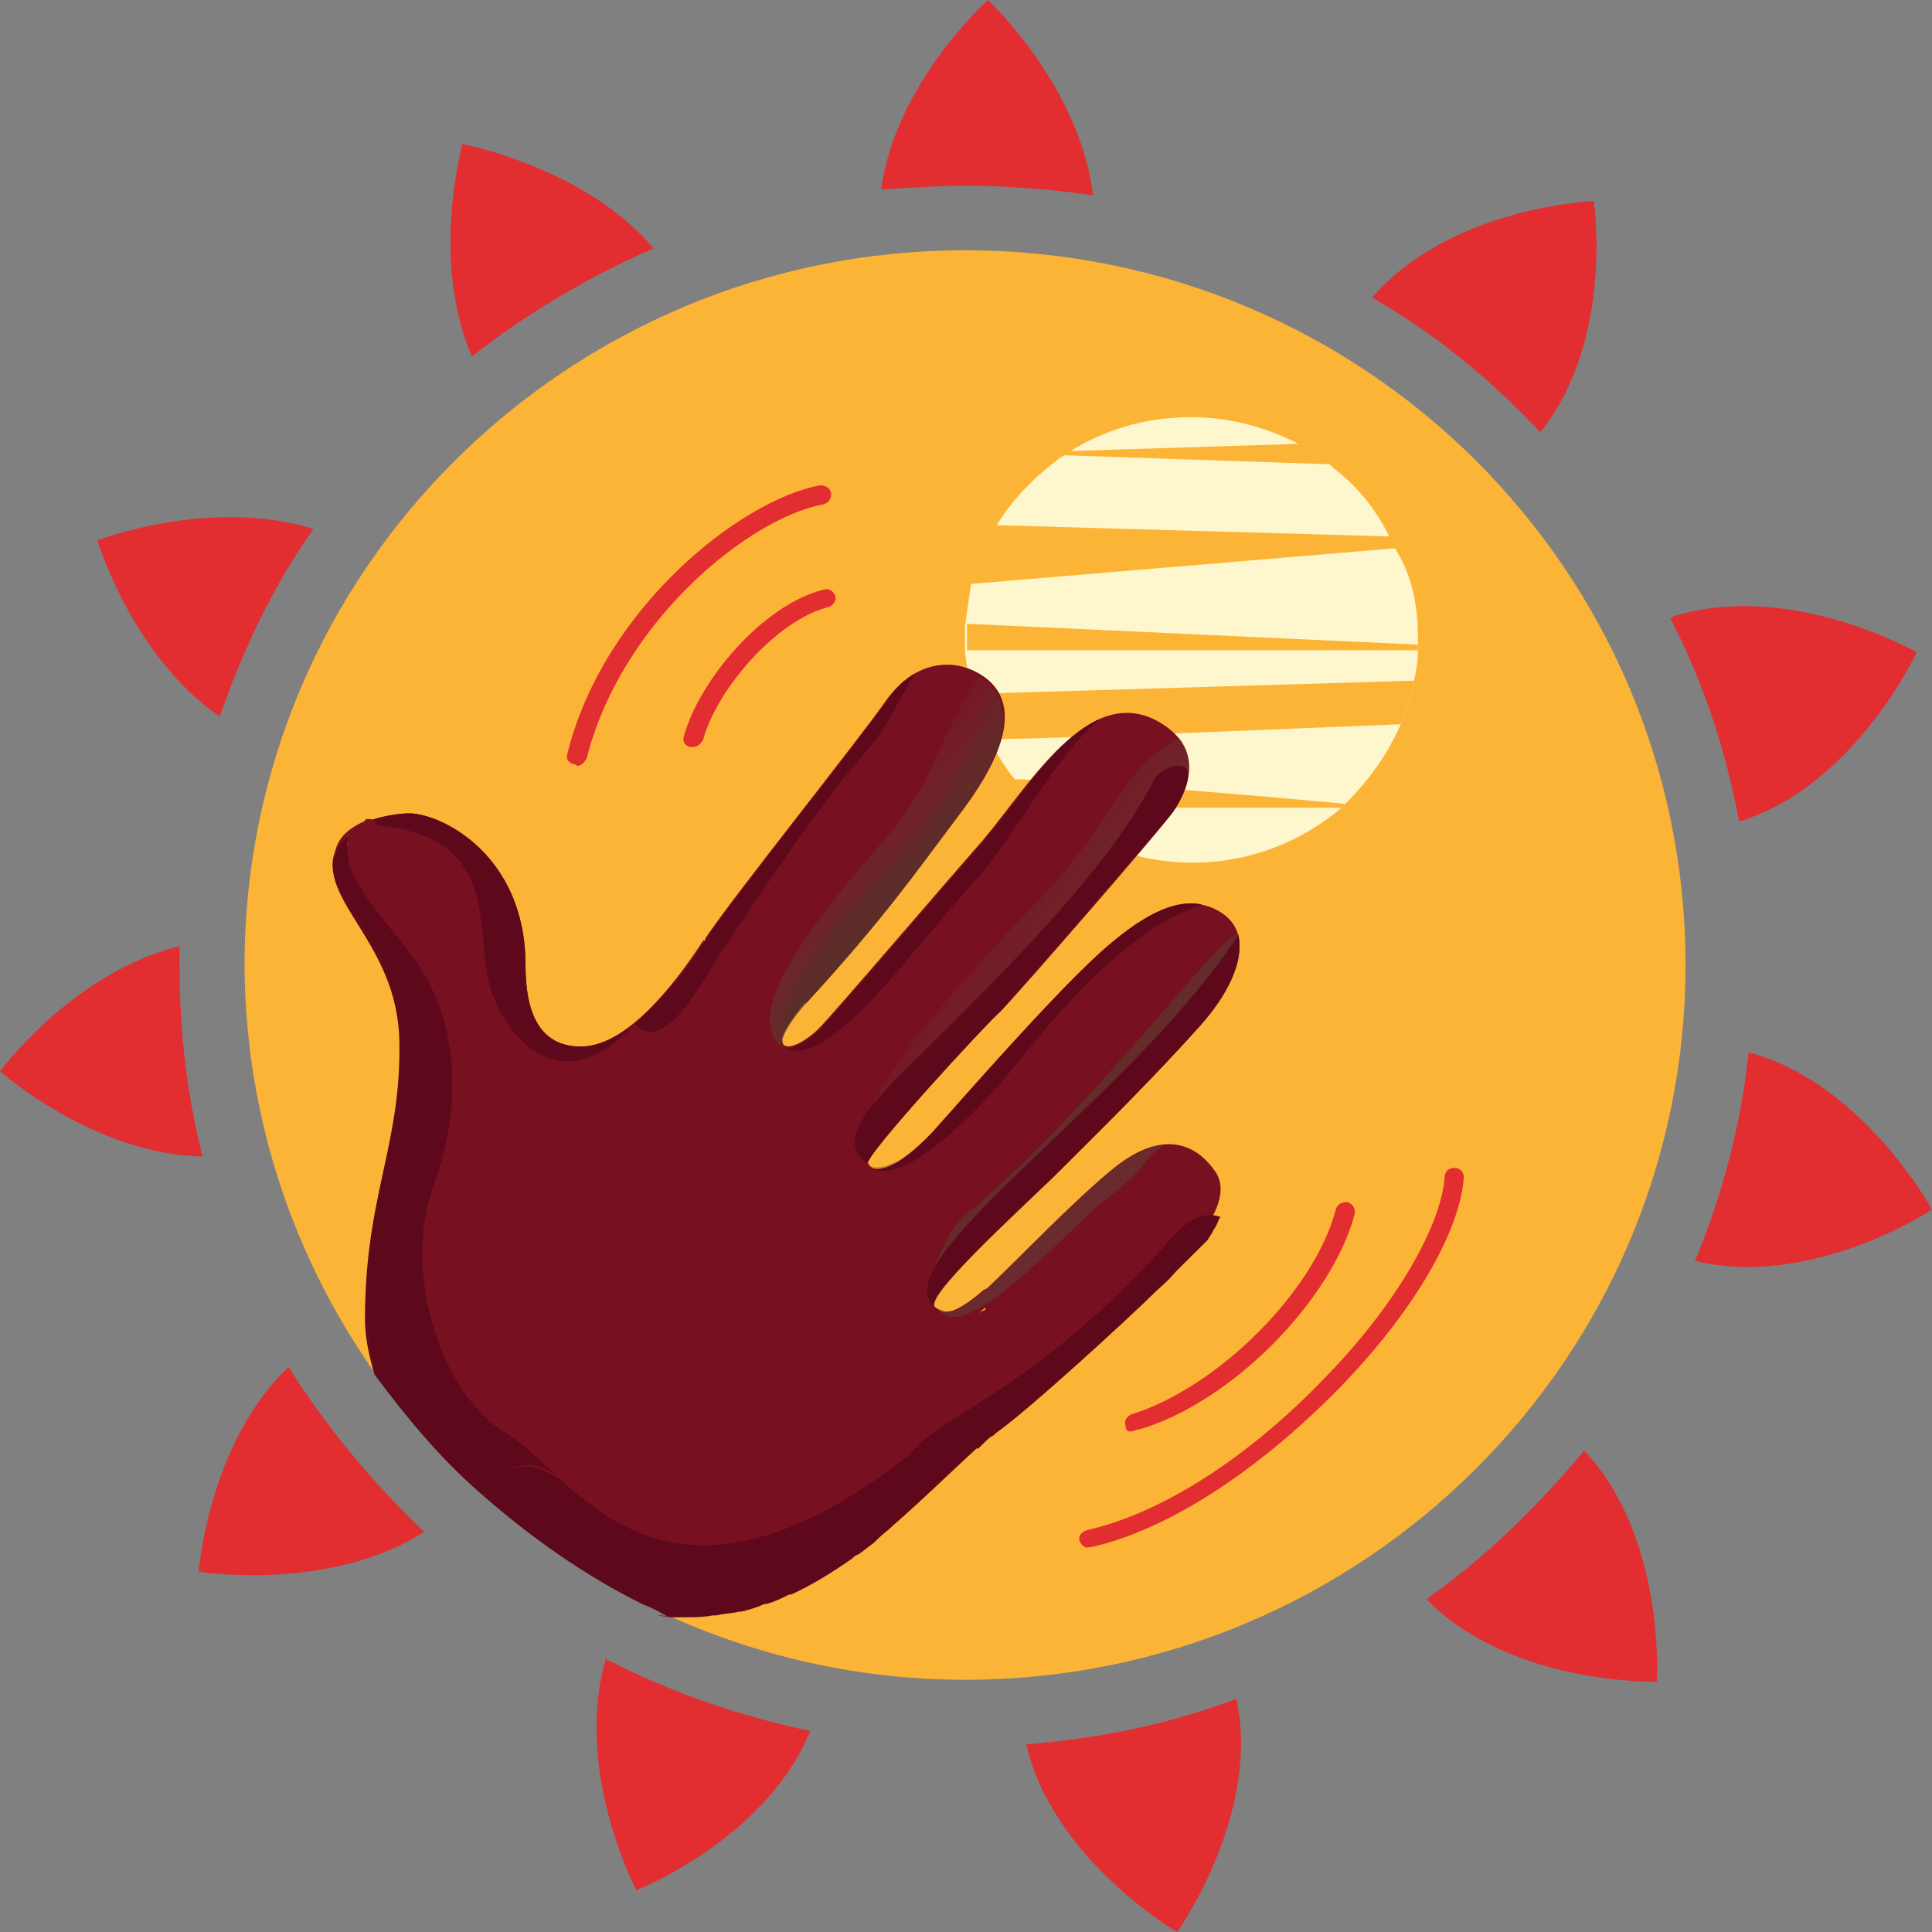 <svg width="24" height="24" viewBox="0 0 24 24" fill="none" xmlns="http://www.w3.org/2000/svg">
<rect x="0" y="0" width="24" height="24" fill="#808080" stroke="none"/>
<path d="M20.938 11.988C20.938 16.887 16.926 20.867 11.988 20.867C10.54 20.867 9.163 20.514 7.952 19.902C5.056 18.442 3.062 15.45 3.038 12.012V11.988C3.038 7.089 7.05 3.109 11.988 3.109C16.95 3.109 20.938 7.089 20.938 11.988Z" fill="#FCB436"/>
<path d="M12.202 16.039C11.87 16.322 11.727 16.345 11.608 16.228C11.585 16.204 11.585 15.71 11.513 15.521C11.276 15.027 10.801 14.508 10.777 14.438C10.73 14.344 10.35 12.601 10.184 12.765C10.018 12.93 9.804 13.048 9.733 12.977C9.662 12.907 9.828 12.648 9.994 12.459V12.436L8.76 11.682H8.736C8.356 12.271 7.763 13.001 7.217 13.001C6.671 13.001 6.528 12.53 6.528 11.988C6.528 10.622 5.484 10.104 5.08 10.104C4.985 10.104 4.772 10.128 4.582 10.198C4.582 10.222 4.582 10.222 4.582 10.245H4.558C4.51 10.245 4.487 10.269 4.463 10.316C4.463 10.339 4.463 10.339 4.463 10.363C4.392 10.363 4.368 10.434 4.368 10.481C4.273 10.481 4.178 10.552 4.178 10.669C4.178 11.235 4.985 11.753 5.009 12.86C5.033 14.179 4.582 14.767 4.582 16.322C4.582 16.534 4.605 16.746 4.677 16.958C4.677 16.981 4.7 17.005 4.7 17.028C5.436 18.112 6.552 19.219 8.166 19.996C8.19 19.996 8.214 20.02 8.237 20.02C8.332 20.02 8.427 20.043 8.546 20.043C10.326 20.043 11.68 18.183 12.344 17.712C12.724 17.476 12.534 15.757 12.202 16.039ZM12.154 16.322C12.226 16.251 12.297 16.181 12.392 16.11H12.415C12.463 16.181 12.487 16.298 12.511 16.44C12.463 16.275 12.273 16.204 12.154 16.322Z" fill="#771020"/>
<path d="M19.134 5.37C18.516 4.711 17.828 4.145 17.044 3.698C18.018 2.567 19.798 2.497 19.798 2.497C19.798 2.497 20.059 4.216 19.134 5.37Z" fill="#E22E31"/>
<path d="M23.81 8.102C23.81 8.102 23.05 9.751 21.626 10.198C21.626 10.198 21.626 10.198 21.602 10.198C21.436 9.303 21.151 8.455 20.748 7.678C20.748 7.678 20.771 7.678 20.795 7.655C22.243 7.207 23.81 8.102 23.81 8.102Z" fill="#E22E31"/>
<path d="M24 15.027C24 15.027 22.504 16.016 21.056 15.663C21.389 14.862 21.626 13.99 21.721 13.072C23.145 13.449 24 15.027 24 15.027Z" fill="#E22E31"/>
<path d="M20.581 20.891C20.581 20.891 18.777 20.938 17.733 19.878C17.733 19.878 17.733 19.878 17.733 19.855C18.469 19.337 19.11 18.701 19.679 18.018C20.7 19.101 20.581 20.891 20.581 20.891Z" fill="#E22E31"/>
<path d="M14.623 24C14.623 24 13.08 23.105 12.748 21.668C13.673 21.598 14.552 21.409 15.359 21.103C15.667 22.54 14.623 24 14.623 24Z" fill="#E22E31"/>
<path d="M10.065 21.503C9.519 22.846 7.905 23.482 7.905 23.482C7.905 23.482 7.122 21.998 7.525 20.608C7.549 20.608 7.549 20.632 7.573 20.632C8.356 21.032 9.187 21.315 10.065 21.503Z" fill="#E22E31"/>
<path d="M5.27 19.03C4.083 19.784 2.469 19.525 2.469 19.525C2.469 19.525 2.588 17.924 3.585 16.981C4.059 17.735 4.629 18.418 5.27 19.03Z" fill="#E22E31"/>
<path d="M2.516 14.367C1.163 14.343 0 13.307 0 13.307C0 13.307 0.902 12.082 2.231 11.752C2.231 11.823 2.231 11.917 2.231 11.988V12.011C2.231 12.836 2.326 13.613 2.516 14.367Z" fill="#E22E31"/>
<path d="M3.893 6.571C3.394 7.278 3.015 8.079 2.73 8.903C1.638 8.149 1.21 6.713 1.21 6.713C1.21 6.713 2.611 6.171 3.893 6.571Z" fill="#E22E31"/>
<path d="M8.119 3.085C7.311 3.439 6.552 3.886 5.863 4.428C5.341 3.227 5.745 1.79 5.745 1.79C5.745 1.79 7.264 2.073 8.119 3.085Z" fill="#E22E31"/>
<path d="M13.579 2.426C13.08 2.355 12.534 2.308 12.012 2.308C11.656 2.308 11.276 2.332 10.944 2.355C11.133 1.013 12.273 0 12.273 0C12.273 0 13.412 1.06 13.579 2.426Z" fill="#E22E31"/>
<path d="M17.614 7.914C17.614 7.937 17.614 7.961 17.614 8.008V8.079C17.614 8.22 17.591 8.338 17.567 8.455C17.543 8.644 17.472 8.809 17.401 8.997C17.235 9.374 16.997 9.704 16.712 9.986L16.665 10.034C16.166 10.457 15.525 10.716 14.813 10.716C14.101 10.716 13.46 10.457 12.961 10.034C12.843 9.916 12.724 9.798 12.605 9.68C12.487 9.539 12.392 9.374 12.297 9.209C12.202 9.021 12.131 8.832 12.083 8.644C12.036 8.479 12.012 8.291 11.988 8.102C11.988 8.055 11.988 8.008 11.988 7.961C11.988 7.89 11.988 7.843 11.988 7.772C12.012 7.608 12.036 7.443 12.059 7.278C12.131 7.019 12.226 6.76 12.368 6.548C12.558 6.218 12.843 5.935 13.151 5.7C13.175 5.676 13.199 5.676 13.223 5.653C13.674 5.347 14.22 5.182 14.789 5.182C15.312 5.182 15.786 5.323 16.214 5.558C16.332 5.629 16.475 5.723 16.57 5.818C16.878 6.053 17.116 6.359 17.282 6.713C17.306 6.76 17.329 6.807 17.353 6.854C17.543 7.16 17.614 7.537 17.614 7.914Z" fill="#FEF7CD"/>
<path d="M17.377 6.807L12.059 7.254C12.13 6.995 12.225 6.736 12.368 6.524L17.305 6.665C17.329 6.712 17.377 6.759 17.377 6.807Z" fill="#FCB436"/>
<path d="M17.614 8.008V8.078H12.012C12.012 8.031 12.012 7.984 12.012 7.937C12.012 7.866 12.012 7.819 12.012 7.749L17.614 8.008Z" fill="#FCB436"/>
<path d="M17.567 8.455C17.543 8.643 17.472 8.808 17.4 8.997C16.166 9.044 13.555 9.162 12.296 9.185C12.202 8.997 12.13 8.808 12.083 8.62L17.567 8.455Z" fill="#FCB436"/>
<path d="M16.712 9.986L16.665 10.034H12.961C12.842 9.916 12.724 9.798 12.605 9.68C13.531 9.704 15.715 9.892 16.712 9.986Z" fill="#FCB436"/>
<path d="M16.593 5.77L13.151 5.653C13.175 5.629 13.199 5.629 13.222 5.605L16.213 5.511C16.356 5.605 16.475 5.676 16.593 5.77Z" fill="#FCB436"/>
<path d="M13.982 17.711C13.958 17.641 14.006 17.594 14.053 17.57C15.121 17.24 16.332 16.039 16.593 15.026C16.617 14.956 16.665 14.932 16.736 14.932C16.807 14.956 16.831 15.003 16.831 15.073C16.546 16.157 15.288 17.429 14.148 17.758H14.124C14.03 17.805 13.982 17.782 13.982 17.711Z" fill="#E22E31"/>
<path d="M13.412 19.148C13.388 19.078 13.436 19.03 13.507 19.007C14.433 18.795 15.501 18.112 16.451 17.123C17.329 16.228 17.899 15.238 17.946 14.626C17.946 14.555 17.994 14.508 18.065 14.508C18.136 14.508 18.184 14.555 18.184 14.626C18.136 15.309 17.543 16.322 16.617 17.264C15.62 18.277 14.504 19.007 13.555 19.219H13.531C13.483 19.242 13.436 19.195 13.412 19.148Z" fill="#E22E31"/>
<path d="M8.57 9.279C8.498 9.256 8.475 9.209 8.498 9.138C8.688 8.455 9.472 7.513 10.231 7.325C10.303 7.301 10.35 7.348 10.374 7.395C10.398 7.466 10.35 7.513 10.303 7.537C9.638 7.701 8.902 8.573 8.736 9.185C8.712 9.232 8.665 9.279 8.617 9.279C8.593 9.279 8.593 9.279 8.57 9.279Z" fill="#E22E31"/>
<path d="M7.122 9.492C7.051 9.468 7.027 9.421 7.051 9.35C7.502 7.56 9.187 6.218 10.184 6.029C10.255 6.029 10.303 6.053 10.326 6.124C10.326 6.194 10.303 6.241 10.232 6.265C9.306 6.43 7.715 7.725 7.288 9.421C7.264 9.468 7.217 9.515 7.169 9.515C7.145 9.492 7.145 9.492 7.122 9.492Z" fill="#E22E31"/>
<path d="M12.32 17.759C12.724 17.476 13.982 16.322 14.315 15.992C14.528 15.78 15.406 15.003 15.098 14.556C14.789 14.108 14.338 14.108 13.84 14.508C13.341 14.909 12.558 15.733 12.226 16.039" fill="#771020"/>
<path d="M11.608 16.227C11.49 16.11 12.582 15.097 13.08 14.626C13.697 14.014 14.338 13.378 14.908 12.742C15.359 12.247 15.596 11.635 15.193 11.352C14.789 11.07 14.291 11.281 13.674 11.847C13.056 12.412 11.988 13.637 11.608 14.061C11.086 14.626 10.825 14.555 10.801 14.461" fill="#771020"/>
<path d="M8.878 12.389L10.018 12.459C10.991 11.399 11.395 10.811 11.893 10.151C12.677 9.138 12.558 8.644 12.226 8.408C11.893 8.173 11.395 8.173 11.015 8.691C10.635 9.233 9.14 11.093 8.76 11.659L8.878 12.389Z" fill="#771020"/>
<path d="M10.777 14.461C10.73 14.367 12.249 12.718 12.439 12.553C12.629 12.365 14.433 10.292 14.576 10.08C14.718 9.868 14.979 9.374 14.481 9.021C13.531 8.361 12.748 9.845 12.13 10.528C11.798 10.905 10.326 12.624 10.16 12.789" fill="#771020"/>
<path d="M14.908 12.742C15.24 12.365 15.454 11.918 15.383 11.611C15.193 11.541 13.626 13.731 12.012 15.074C11.727 15.309 11.466 15.969 11.608 16.204C11.608 15.992 12.629 15.074 13.08 14.626C13.697 14.014 14.338 13.378 14.908 12.742Z" fill="url(#paint0_linear_153_3873)"/>
<path d="M11.87 10.175C12.653 9.162 12.534 8.667 12.202 8.432L12.178 8.408C11.774 8.856 11.632 9.656 11.086 10.316C10.374 11.14 9.139 12.53 9.709 13.001C9.662 12.93 9.828 12.671 9.994 12.483C10.991 11.399 11.395 10.811 11.87 10.175Z" fill="url(#paint1_linear_153_3873)"/>
<path d="M14.576 10.081C14.694 9.892 14.908 9.492 14.647 9.162C13.911 9.562 13.768 10.269 13.009 11.07C12.13 11.988 10.326 13.825 10.777 14.461C10.73 14.367 12.249 12.719 12.439 12.554C12.605 12.365 14.433 10.269 14.576 10.081Z" fill="url(#paint2_linear_153_3873)"/>
<path d="M11.157 14.414C10.991 14.508 10.872 14.508 10.825 14.485C10.896 14.555 11.015 14.532 11.157 14.414Z" fill="url(#paint3_linear_153_3873)"/>
<path d="M6.053 12.106C6.172 12.789 6.932 13.778 7.881 12.718C7.668 12.883 7.43 13.001 7.217 13.001C6.671 13.001 6.528 12.53 6.528 11.988C6.528 10.622 5.484 10.104 5.08 10.104C4.985 10.104 4.771 10.128 4.582 10.198C4.51 10.269 4.582 10.222 4.961 10.292C6.101 10.528 5.935 11.423 6.053 12.106Z" fill="#5E081B"/>
<path opacity="0.5" d="M11.68 9.986C11.157 10.81 9.591 11.894 9.733 13.001C9.662 12.93 9.828 12.671 10.018 12.459C10.991 11.399 11.395 10.81 11.893 10.151C12.558 9.256 12.582 8.785 12.344 8.526C12.154 8.926 12.083 9.327 11.68 9.986Z" fill="url(#paint4_linear_153_3873)"/>
<path d="M14.575 10.08C14.694 9.916 14.908 9.468 14.599 9.515C14.48 9.539 14.362 9.609 14.314 9.727C13.721 10.881 12.249 12.294 11.181 13.354C10.659 13.872 10.445 14.226 10.777 14.461C10.73 14.367 12.249 12.718 12.439 12.553C12.605 12.365 14.433 10.269 14.575 10.08Z" fill="#5E081B"/>
<path d="M15.383 11.611C14.101 13.613 10.944 15.662 11.608 16.228C11.49 16.11 12.582 15.097 13.08 14.626C13.697 14.014 14.338 13.378 14.908 12.742C15.24 12.365 15.454 11.941 15.383 11.611Z" fill="#5E081B"/>
<path opacity="0.5" d="M13.697 14.932C14.314 14.461 14.172 14.414 14.457 14.226C14.267 14.249 14.053 14.343 13.839 14.508C13.341 14.909 12.558 15.733 12.225 16.039C11.917 16.298 11.774 16.345 11.655 16.251C11.655 16.275 11.703 16.322 11.774 16.345C12.178 16.51 13.365 15.191 13.697 14.932Z" fill="url(#paint5_radial_153_3873)"/>
<path d="M14.932 11.235C14.576 11.164 14.172 11.376 13.65 11.847C13.033 12.412 11.964 13.637 11.585 14.061C11.181 14.485 10.944 14.555 10.825 14.508C11.205 14.744 12.083 13.872 12.534 13.331C12.961 12.812 13.911 11.564 14.932 11.235Z" fill="#5E081B"/>
<path d="M13.674 8.926C13.08 9.185 12.582 10.057 12.154 10.528C11.822 10.905 10.35 12.624 10.184 12.789C10.041 12.93 9.852 13.048 9.757 13.024C10.303 13.284 11.347 11.776 12.059 10.999C12.653 10.363 13.08 9.397 13.674 8.926Z" fill="#5E081B"/>
<path d="M8.997 11.776C9.282 11.352 10.089 10.104 10.706 9.398C11.086 8.974 11.181 8.62 11.371 8.361C11.252 8.432 11.11 8.55 11.015 8.715C10.635 9.256 9.139 11.117 8.76 11.682C8.546 12.036 8.214 12.436 7.881 12.719C8.261 13.119 8.712 12.2 8.997 11.776Z" fill="#5E081B"/>
<path d="M6.006 18.583C6.22 18.23 6.528 18.065 6.908 18.324C6.671 18.112 6.481 17.924 6.291 17.806C5.484 17.335 4.985 15.804 5.389 14.72C5.792 13.614 5.65 12.53 5.08 11.823C4.558 11.164 4.202 10.787 4.344 10.363C4.226 10.457 4.131 10.575 4.131 10.74C4.131 11.305 4.938 11.823 4.961 12.931C4.985 14.249 4.534 14.838 4.534 16.393C4.534 16.605 4.582 16.84 4.653 17.076C5.056 17.617 5.484 18.136 6.006 18.583Z" fill="#5E081B"/>
<path d="M6.006 18.583C6.599 19.101 7.264 19.572 7.976 19.925C8.095 19.972 8.19 20.02 8.308 20.09C8.332 20.09 8.332 20.09 8.356 20.09C8.403 20.09 8.451 20.09 8.474 20.09C8.498 20.09 8.522 20.09 8.546 20.09C8.641 20.09 8.736 20.09 8.854 20.067C8.878 20.067 8.902 20.067 8.902 20.067C8.997 20.043 9.092 20.043 9.187 20.02H9.21C9.305 19.996 9.4 19.972 9.495 19.925H9.519C9.614 19.902 9.709 19.855 9.804 19.808H9.828C10.089 19.69 10.35 19.525 10.587 19.36C10.611 19.337 10.635 19.313 10.658 19.313C10.73 19.266 10.777 19.219 10.848 19.172C10.872 19.148 10.872 19.148 10.896 19.125C10.967 19.054 11.038 19.007 11.11 18.936C11.513 18.583 11.845 18.253 12.107 18.017L12.13 17.994C12.13 17.994 12.13 17.994 12.154 17.994C12.178 17.97 12.178 17.97 12.201 17.947C12.225 17.923 12.225 17.923 12.249 17.9C12.273 17.876 12.296 17.853 12.344 17.829L12.368 17.805C12.771 17.523 14.029 16.369 14.362 16.039C14.409 15.992 14.504 15.921 14.599 15.804C14.623 15.78 14.647 15.757 14.647 15.757C14.67 15.733 14.67 15.733 14.694 15.709C14.718 15.686 14.718 15.686 14.742 15.662C14.765 15.639 14.813 15.592 14.836 15.568C14.86 15.544 14.86 15.544 14.884 15.521C14.908 15.497 14.931 15.474 14.955 15.45C14.979 15.427 14.979 15.427 15.003 15.403C15.026 15.356 15.05 15.332 15.074 15.285C15.074 15.262 15.098 15.262 15.098 15.238C15.121 15.215 15.121 15.191 15.145 15.144C15.145 15.144 15.145 15.121 15.169 15.121C14.813 14.979 14.528 15.427 14.409 15.544C13.863 16.133 13.127 16.863 11.822 17.641C11.632 17.758 11.442 17.9 11.276 18.088C8.925 19.925 7.739 19.077 6.979 18.394C6.504 18.065 6.219 18.23 6.006 18.583Z" fill="#5E081B"/>
<path d="M4.985 12.907C4.961 11.8 4.154 11.258 4.154 10.716C4.154 10.552 4.249 10.434 4.368 10.34C4.368 10.34 4.344 10.34 4.344 10.363L4.32 10.387C4.32 10.41 4.32 10.434 4.32 10.434C4.32 10.457 4.32 10.481 4.32 10.505V10.528C4.344 10.599 4.415 10.622 4.463 10.575C4.487 10.575 4.51 10.552 4.51 10.528C4.534 10.505 4.534 10.481 4.558 10.457L4.581 10.434C4.581 10.434 4.581 10.41 4.605 10.41C4.629 10.41 4.629 10.387 4.653 10.387C4.676 10.363 4.7 10.34 4.7 10.293C4.7 10.269 4.676 10.222 4.653 10.198C4.629 10.198 4.629 10.175 4.605 10.175C4.605 10.175 4.605 10.175 4.581 10.175C4.581 10.175 4.581 10.175 4.558 10.175C4.558 10.175 4.534 10.175 4.534 10.198C4.32 10.293 4.154 10.434 4.154 10.669C4.13 11.282 4.961 11.8 4.985 12.907C5.009 14.226 4.558 14.815 4.558 16.369C4.558 16.581 4.605 16.817 4.653 17.029C4.581 16.793 4.558 16.581 4.558 16.346C4.558 14.815 5.009 14.226 4.985 12.907Z" fill="#771020"/>
<path d="M8.166 20.067C8.285 20.09 8.404 20.09 8.498 20.09C8.404 20.09 8.285 20.067 8.166 20.067Z" fill="#771020"/>
<defs>
<linearGradient id="paint0_linear_153_3873" x1="12.669" y1="13.145" x2="13.877" y2="14.292" gradientUnits="userSpaceOnUse">
<stop stop-color="#6B5143" stop-opacity="0"/>
<stop offset="1" stop-color="#483327"/>
</linearGradient>
<linearGradient id="paint1_linear_153_3873" x1="10.275" y1="10.091" x2="12.094" y2="11.747" gradientUnits="userSpaceOnUse">
<stop stop-color="#6B5143" stop-opacity="0"/>
<stop offset="1" stop-color="#483327"/>
</linearGradient>
<linearGradient id="paint2_linear_153_3873" x1="11.96" y1="11.261" x2="14.466" y2="13.107" gradientUnits="userSpaceOnUse">
<stop stop-color="#6B5143" stop-opacity="0"/>
<stop offset="1" stop-color="#483327"/>
</linearGradient>
<linearGradient id="paint3_linear_153_3873" x1="10.084" y1="13.807" x2="12.589" y2="15.653" gradientUnits="userSpaceOnUse">
<stop stop-color="#6B5143" stop-opacity="0"/>
<stop offset="1" stop-color="#483327"/>
</linearGradient>
<linearGradient id="paint4_linear_153_3873" x1="9.94" y1="9.768" x2="11.494" y2="11.22" gradientUnits="userSpaceOnUse">
<stop offset="0.307" stop-color="#483327" stop-opacity="0"/>
<stop offset="1" stop-color="#483327"/>
</linearGradient>
<radialGradient id="paint5_radial_153_3873" cx="0" cy="0" r="1" gradientUnits="userSpaceOnUse" gradientTransform="translate(12.102 12.731) rotate(180) scale(2.663 2.641)">
<stop stop-color="#6B5143" stop-opacity="0"/>
<stop offset="1" stop-color="#5B463A"/>
</radialGradient>
</defs>
</svg>

